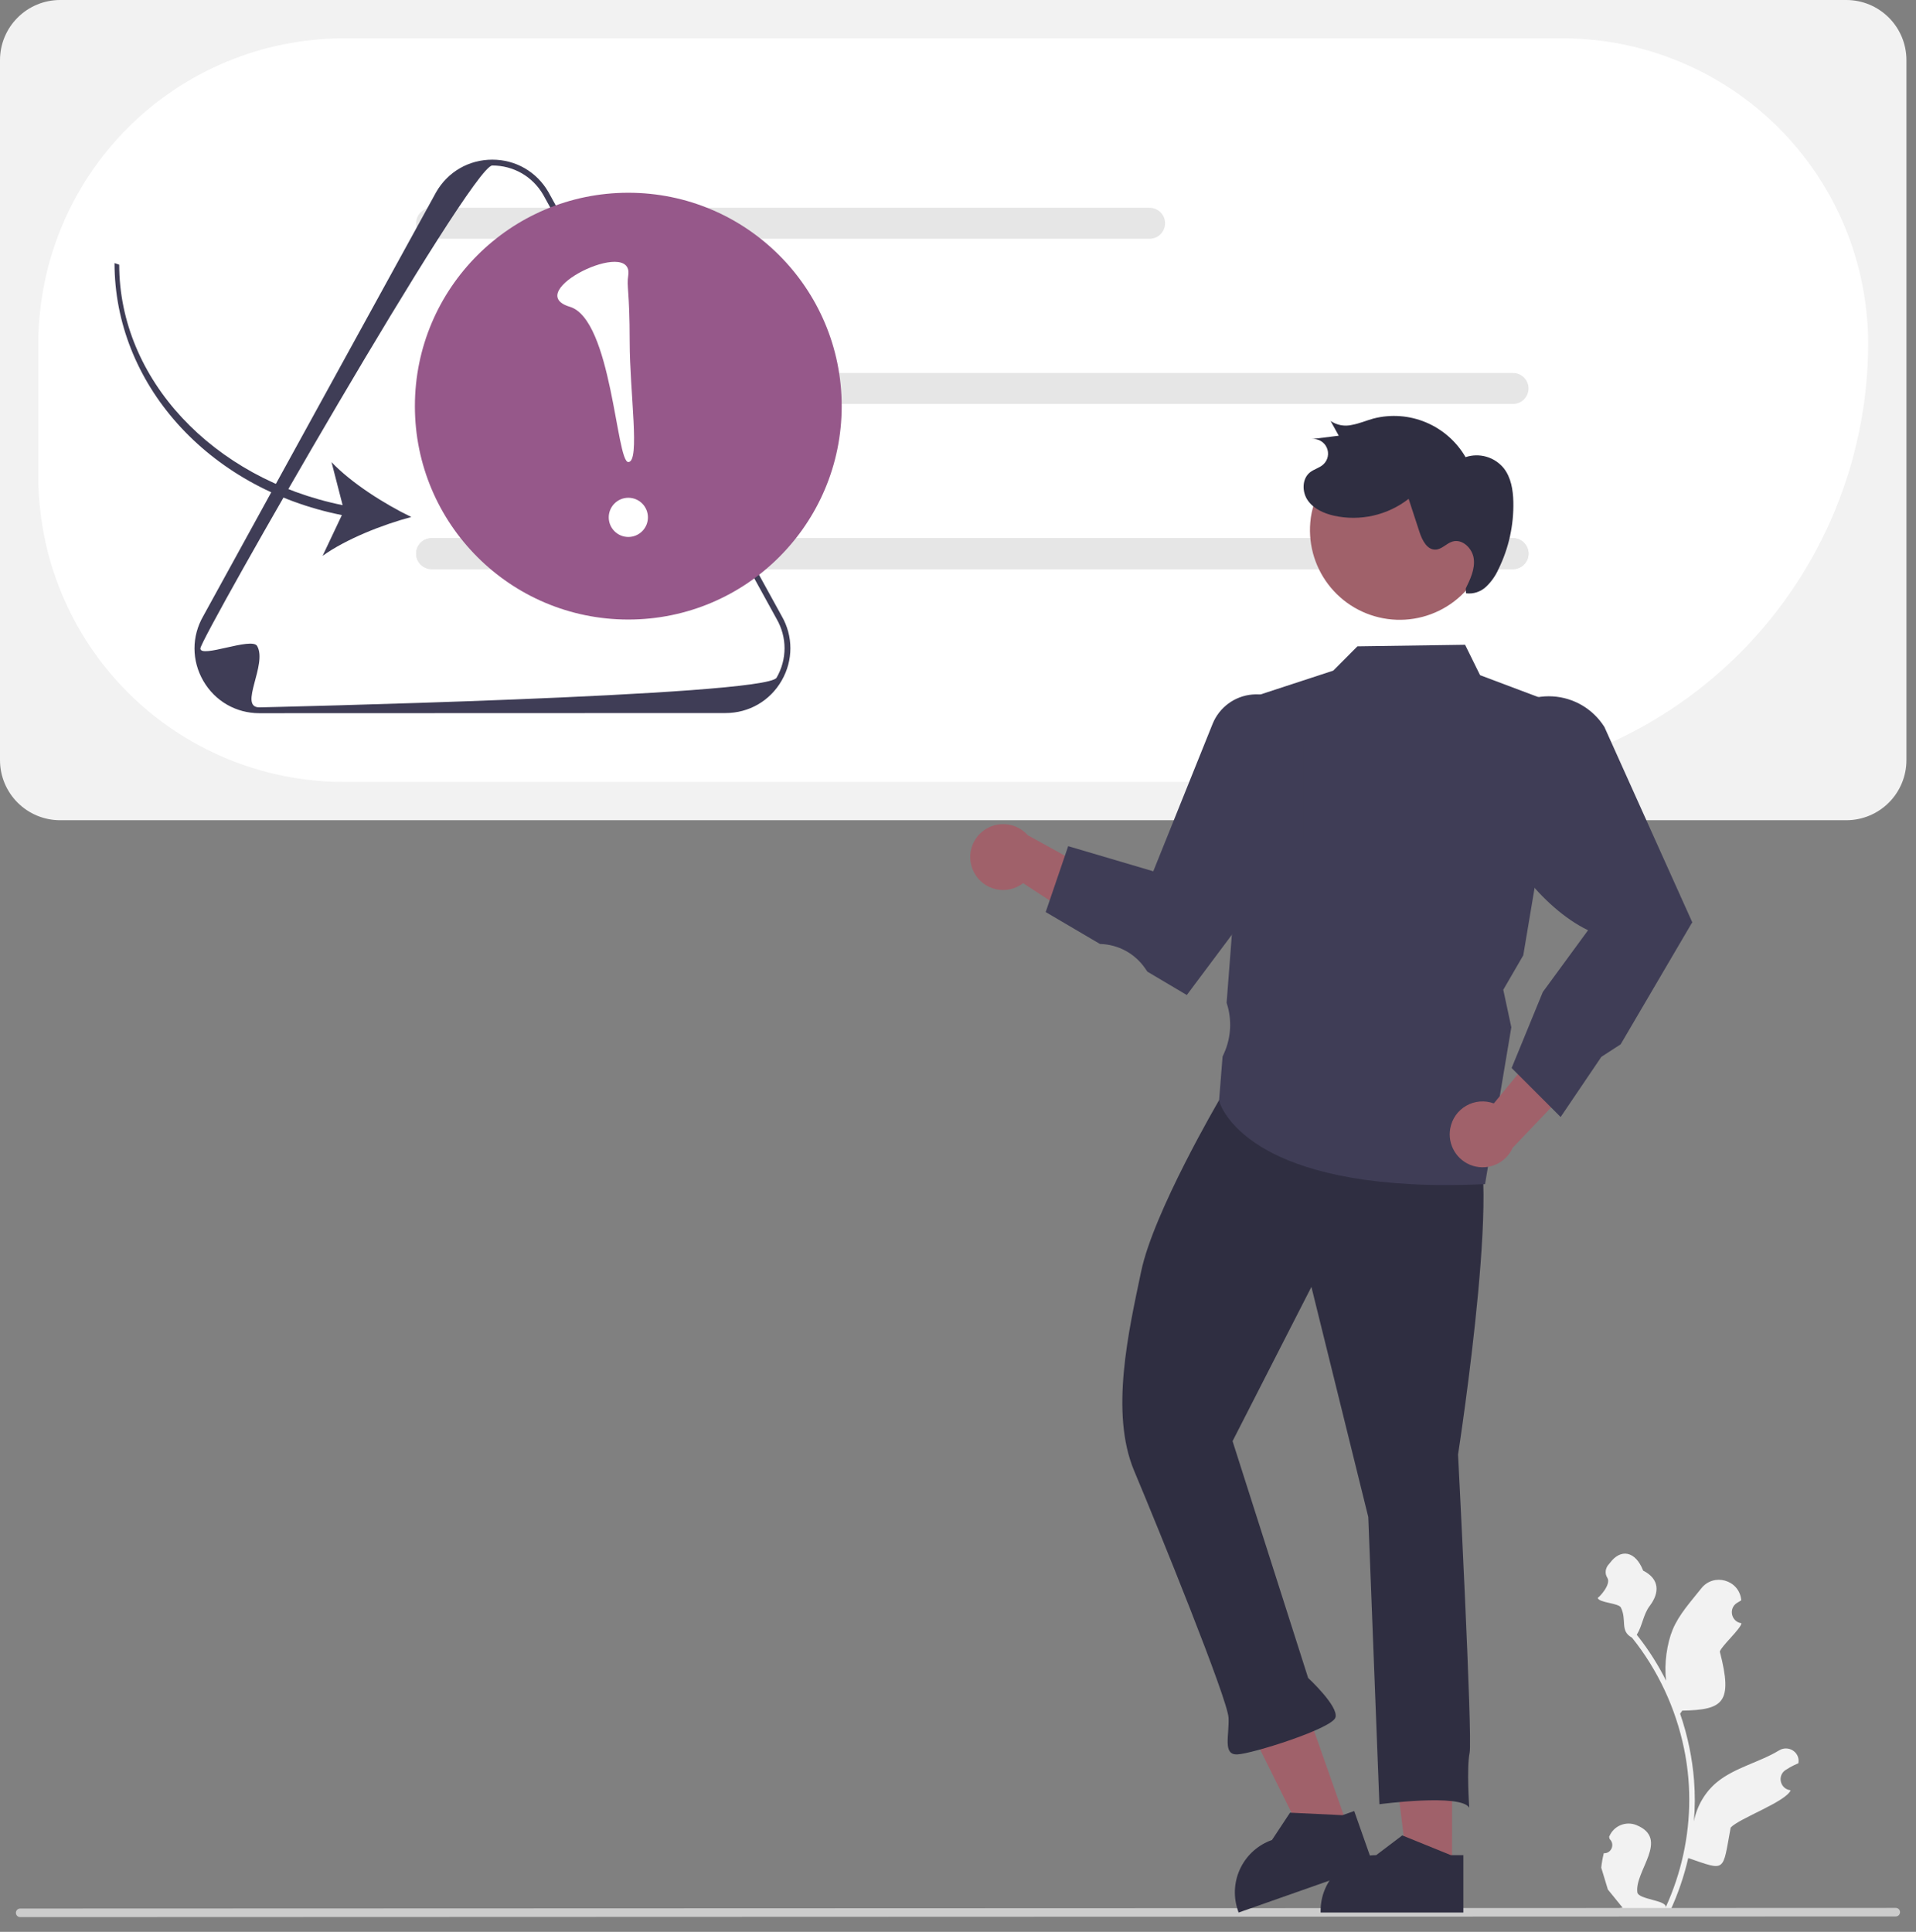 <svg width="120" height="121" viewBox="0 0 120 121" fill="none" xmlns="http://www.w3.org/2000/svg">
<rect x="0" y="0" width="120" height="121" fill="#808080" stroke="none"/>
<path d="M100.446 116.073C100.91 116.102 101.167 115.524 100.815 115.188L100.78 115.049C100.785 115.038 100.789 115.027 100.794 115.016C101.071 114.354 101.834 114.041 102.497 114.315C104.592 115.181 102.38 117.172 102.546 118.518C102.605 118.983 104.425 119.009 104.322 119.465C105.291 117.348 105.8 115.037 105.799 112.712C105.799 112.128 105.767 111.544 105.701 110.962C105.647 110.485 105.573 110.012 105.477 109.543C104.957 107.006 103.834 104.591 102.213 102.574C101.434 102.148 101.909 101.483 101.517 100.686C101.376 100.398 100.118 100.391 100.066 100.076C100.122 100.084 100.935 99.239 100.667 98.822C100.49 98.547 100.545 98.198 100.772 97.963C100.794 97.94 100.815 97.915 100.834 97.889C101.505 96.98 102.429 97.138 102.912 98.374C103.943 98.894 103.953 99.756 103.321 100.586C102.919 101.114 102.864 101.828 102.511 102.394C102.547 102.44 102.585 102.485 102.621 102.531C103.288 103.385 103.864 104.303 104.35 105.268C104.212 104.196 104.414 102.904 104.76 102.072C105.155 101.116 105.9 100.312 106.552 99.486C107.331 98.499 108.916 98.947 109.053 100.197C109.055 100.209 109.056 100.221 109.057 100.233C108.961 100.287 108.866 100.345 108.774 100.406C108.248 100.754 108.43 101.57 109.054 101.666L109.068 101.668C109.033 102.015 107.801 103.109 107.714 103.447C108.547 106.665 107.924 107.09 105.36 107.144L105.226 107.336C105.469 108.034 105.664 108.75 105.811 109.474C105.949 110.147 106.045 110.827 106.099 111.509C106.166 112.371 106.161 113.237 106.088 114.097L106.093 114.066C106.277 113.119 106.791 112.234 107.537 111.621C108.649 110.707 110.221 110.37 111.421 109.635C111.998 109.281 112.739 109.738 112.638 110.407L112.633 110.439C112.454 110.512 112.28 110.596 112.112 110.691C112.015 110.745 111.921 110.803 111.828 110.864C111.302 111.213 111.484 112.028 112.108 112.124L112.122 112.126C112.132 112.128 112.141 112.129 112.151 112.13C111.845 112.858 108.927 113.885 108.393 114.468C107.873 117.279 108.128 117.195 105.736 116.377H105.735C105.474 117.516 105.092 118.629 104.601 119.69L100.548 119.691C100.534 119.646 100.521 119.6 100.508 119.555C100.883 119.578 101.26 119.556 101.629 119.488C101.328 119.119 101.028 118.747 100.727 118.378C100.719 118.371 100.714 118.363 100.708 118.356L100.703 118.351L100.286 116.977C100.319 116.672 100.373 116.37 100.446 116.073L100.446 116.073V116.073V116.073Z" fill="#F2F2F2"/>
<path d="M0.995 119.807C0.995 119.956 1.114 120.075 1.262 120.075L118.732 120.034C118.881 120.034 119 119.915 119 119.766C119 119.618 118.881 119.499 118.732 119.499L1.262 119.539C1.114 119.539 0.995 119.659 0.995 119.807H0.995Z" fill="#CCCCCC"/>
<path d="M115.641 51.374H3.76C2.763 51.373 1.807 50.976 1.103 50.272C0.398 49.567 0.001 48.611 0 47.614V3.76C0.001 2.763 0.398 1.807 1.103 1.103C1.807 0.398 2.763 0.001 3.76 -3.05176e-05H115.641C116.638 0.001 117.593 0.398 118.298 1.103C119.003 1.807 119.4 2.763 119.401 3.76V47.614C119.4 48.611 119.003 49.567 118.298 50.272C117.593 50.976 116.638 51.373 115.641 51.374V51.374Z" fill="#F2F2F2"/>
<path d="M89.548 48.976H21.519C16.45 48.97 11.59 46.954 8.005 43.369C4.421 39.785 2.404 34.925 2.399 29.855V21.521C2.404 16.451 4.421 11.591 8.005 8.007C11.59 4.422 16.45 2.406 21.519 2.4H97.882C102.951 2.406 107.812 4.422 111.396 8.007C114.981 11.591 116.997 16.451 117.003 21.521C116.994 28.8 114.099 35.778 108.952 40.925C103.805 46.072 96.827 48.968 89.548 48.976Z" fill="white"/>
<path d="M71.999 14.954H27.032C26.774 14.954 26.528 14.852 26.346 14.67C26.164 14.488 26.062 14.241 26.062 13.984C26.062 13.727 26.164 13.48 26.346 13.299C26.528 13.117 26.774 13.014 27.032 13.014H71.999C72.256 13.014 72.503 13.117 72.685 13.299C72.867 13.48 72.969 13.727 72.969 13.984C72.969 14.241 72.867 14.488 72.685 14.67C72.503 14.852 72.256 14.954 71.999 14.954V14.954Z" fill="#E6E6E6"/>
<path d="M94.763 25.3H27.032C26.774 25.3 26.528 25.198 26.346 25.016C26.164 24.834 26.062 24.588 26.062 24.331C26.062 24.073 26.164 23.827 26.346 23.645C26.528 23.463 26.774 23.361 27.032 23.361H94.763C95.02 23.361 95.266 23.463 95.448 23.645C95.63 23.827 95.732 24.073 95.732 24.331C95.732 24.588 95.63 24.834 95.448 25.016C95.266 25.198 95.02 25.3 94.763 25.3V25.3Z" fill="#E6E6E6"/>
<path d="M94.763 35.647H27.032C26.774 35.647 26.528 35.544 26.346 35.363C26.164 35.181 26.062 34.934 26.062 34.677C26.062 34.42 26.164 34.173 26.346 33.991C26.528 33.809 26.774 33.707 27.032 33.707H94.763C95.02 33.707 95.266 33.809 95.448 33.991C95.63 34.173 95.732 34.42 95.732 34.677C95.732 34.934 95.63 35.181 95.448 35.363C95.266 35.544 95.02 35.647 94.763 35.647V35.647Z" fill="#E6E6E6"/>
<path d="M94.763 35.647H27.032C26.774 35.647 26.528 35.544 26.346 35.363C26.164 35.181 26.062 34.934 26.062 34.677C26.062 34.42 26.164 34.173 26.346 33.991C26.528 33.809 26.774 33.707 27.032 33.707H94.763C95.02 33.707 95.266 33.809 95.448 33.991C95.63 34.173 95.732 34.42 95.732 34.677C95.732 34.934 95.63 35.181 95.448 35.363C95.266 35.544 95.02 35.647 94.763 35.647V35.647Z" fill="#E6E6E6"/>
<path d="M45.441 44.661L16.246 44.671C14.78 44.671 13.466 43.913 12.732 42.644C12.365 42.008 12.182 41.312 12.181 40.615C12.181 39.918 12.364 39.221 12.731 38.586L27.319 12.03C28.052 10.759 29.365 10.001 30.832 10C32.298 9.999 33.612 10.757 34.346 12.027L48.954 38.577C49.32 39.211 49.503 39.906 49.503 40.603C49.503 41.299 49.32 41.996 48.954 42.631C48.221 43.901 46.908 44.66 45.441 44.661H45.441H45.441ZM12.549 40.615C12.548 41.249 15.77 39.882 16.104 40.46C16.771 41.615 14.912 44.305 16.246 44.305C16.246 44.305 47.97 43.604 48.637 42.448C48.97 41.87 49.136 41.236 49.136 40.602C49.136 39.968 48.969 39.335 48.635 38.757L34.027 12.207C33.361 11.055 32.166 10.366 30.832 10.366C29.498 10.367 12.549 39.98 12.549 40.615H12.549V40.615Z" fill="#3F3D56"/>
<path d="M39.351 38.804C46.732 38.804 52.716 32.82 52.716 25.439C52.716 18.057 46.732 12.073 39.351 12.073C31.969 12.073 25.985 18.057 25.985 25.439C25.985 32.82 31.969 38.804 39.351 38.804Z" fill="#96588A"/>
<path d="M39.353 33.632C40.031 33.632 40.58 33.082 40.58 32.405C40.58 31.727 40.031 31.177 39.353 31.177C38.675 31.177 38.126 31.727 38.126 32.405C38.126 33.082 38.675 33.632 39.353 33.632Z" fill="white"/>
<path d="M39.348 17.245C39.235 17.995 39.437 18.151 39.438 21.381C39.439 24.61 40.109 28.939 39.352 28.94C38.594 28.94 38.317 20.005 35.687 19.214C32.594 18.284 39.713 14.821 39.348 17.245V17.245Z" fill="white"/>
<path d="M21.412 32.262L20.205 34.814C21.665 33.767 23.945 32.865 25.759 32.381C24.069 31.565 22 30.248 20.764 28.945L21.459 31.64C13.316 29.982 7.469 23.735 7.466 16.58L7.172 16.479C7.175 23.953 12.941 30.569 21.412 32.262V32.262Z" fill="#3F3D56"/>
<path d="M90.944 117.102L88.171 117.101L86.852 106.406L90.945 106.406L90.944 117.102Z" fill="#A0616A"/>
<path d="M90.87 116.195L87.911 114.994L87.824 114.958L86.19 116.195C85.294 116.195 84.432 116.541 83.784 117.161C83.136 117.782 82.753 118.628 82.714 119.523C82.71 119.573 82.71 119.624 82.71 119.676V119.79H91.651V116.195H90.87Z" fill="#2F2E41"/>
<path d="M84.45 114.521L81.834 115.441L77.04 105.79L80.9 104.432L84.45 114.521Z" fill="#A0616A"/>
<path d="M84.079 113.691L80.889 113.539L80.795 113.534L79.665 115.244C78.819 115.542 78.121 116.154 77.716 116.954C77.311 117.754 77.23 118.679 77.491 119.537C77.503 119.585 77.52 119.634 77.537 119.682L77.575 119.79L86.009 116.822L84.816 113.432L84.079 113.691Z" fill="#2F2E41"/>
<path d="M91.924 70.984C94.461 70.885 91.318 91.102 91.318 91.102C91.318 91.102 92.237 108.851 92.043 109.783C91.848 110.714 92.018 113.226 92.018 113.226C91.521 112.322 86.393 113.005 86.393 113.005L85.696 95.016L82.134 80.602L77.196 90.264L81.929 105.094C81.929 105.094 83.845 106.867 83.642 107.568C83.438 108.269 78.418 109.849 77.495 109.885C76.573 109.921 76.989 108.75 76.945 107.597C76.9 106.443 72.559 95.756 71.032 92.12C69.505 88.483 70.692 83.356 71.472 79.63C72.251 75.904 76.351 68.912 76.351 68.912C81.441 63.171 89.387 71.082 91.924 70.984Z" fill="#2F2E41"/>
<path d="M61.007 54.646C61.146 54.912 61.342 55.144 61.58 55.325C61.818 55.507 62.093 55.634 62.386 55.698C62.679 55.762 62.982 55.761 63.275 55.695C63.567 55.629 63.841 55.5 64.078 55.317L70.179 59.297L70.16 55.512L64.37 52.312C64.035 51.935 63.574 51.693 63.073 51.633C62.572 51.572 62.066 51.698 61.652 51.986C61.237 52.273 60.943 52.703 60.824 53.194C60.705 53.684 60.77 54.201 61.007 54.646V54.646Z" fill="#A0616A"/>
<path d="M90.606 74.225C84.315 74.225 80.848 72.966 79.007 71.841C76.756 70.466 76.371 69.016 76.355 68.955L76.351 68.938L76.57 66.18L76.666 65.965C77.107 64.977 77.166 63.86 76.83 62.831L76.823 62.809L76.825 62.787L78.296 43.709L83.502 42.004L85.016 40.482L91.759 40.384L92.698 42.289L98.014 44.29L95.403 59.835L94.151 61.993L94.655 64.344L94.651 64.365L93.009 74.168L92.918 74.171C92.108 74.208 91.338 74.225 90.606 74.225Z" fill="#3F3D56"/>
<path d="M74.33 62.322L71.862 60.859L71.708 60.636C71.393 60.183 70.978 59.811 70.493 59.549C70.009 59.287 69.471 59.142 68.92 59.125L68.891 59.124L65.492 57.126L66.901 52.998L72.23 54.572L75.945 45.341C76.149 44.834 76.49 44.394 76.929 44.069C77.369 43.744 77.89 43.547 78.434 43.501C78.979 43.454 79.525 43.56 80.014 43.806C80.502 44.051 80.912 44.427 81.199 44.892C81.493 45.378 81.646 45.937 81.64 46.505V52.545L81.617 52.575L74.33 62.322Z" fill="#3F3D56"/>
<path d="M90.831 70.674C90.884 70.38 91.001 70.1 91.173 69.855C91.346 69.61 91.57 69.406 91.83 69.257C92.09 69.108 92.38 69.018 92.678 68.993C92.977 68.968 93.278 69.009 93.559 69.112L98.182 63.483L99.301 67.099L94.74 71.891C94.534 72.351 94.166 72.721 93.707 72.928C93.247 73.136 92.727 73.168 92.245 73.019C91.763 72.869 91.353 72.547 91.093 72.115C90.832 71.683 90.739 71.171 90.831 70.674V70.674Z" fill="#A0616A"/>
<path d="M97.743 69.963L94.674 66.893L96.628 62.132L99.46 58.265C96.442 56.795 94.177 53.315 92.535 50.434L92.517 50.401L92.925 47.2C93.021 46.451 93.321 45.743 93.792 45.154C94.202 44.641 94.729 44.234 95.329 43.967C95.928 43.699 96.583 43.579 97.238 43.617C97.893 43.654 98.53 43.848 99.095 44.182C99.66 44.516 100.137 44.98 100.486 45.536L105.99 57.772L105.928 57.864L101.501 65.411L100.293 66.194L97.743 69.963Z" fill="#3F3D56"/>
<path d="M93.229 33.966C93.026 35.442 92.247 36.776 91.061 37.677C89.875 38.578 88.38 38.971 86.905 38.77C85.429 38.569 84.094 37.791 83.192 36.606C82.29 35.421 81.895 33.927 82.094 32.451L82.105 32.371C82.338 30.915 83.134 29.609 84.321 28.735C85.508 27.86 86.991 27.487 88.451 27.697C89.91 27.906 91.229 28.68 92.123 29.853C93.016 31.026 93.413 32.504 93.227 33.966L93.229 33.966Z" fill="#A0616A"/>
<path d="M91.799 36.86C92.087 36.274 92.384 35.645 92.303 34.997C92.222 34.349 91.586 33.729 90.962 33.922C90.588 34.037 90.306 34.405 89.916 34.424C89.379 34.45 89.071 33.836 88.904 33.325L88.224 31.244C87.57 31.754 86.812 32.112 86.004 32.295C85.196 32.478 84.357 32.48 83.548 32.301C82.916 32.156 82.278 31.875 81.907 31.343C81.536 30.811 81.538 29.986 82.047 29.584C82.296 29.387 82.628 29.312 82.866 29.102C83.014 28.971 83.116 28.797 83.157 28.604C83.198 28.411 83.175 28.21 83.093 28.03C83.011 27.851 82.873 27.703 82.7 27.608C82.527 27.514 82.329 27.477 82.133 27.504L83.847 27.29L83.336 26.366C83.53 26.498 83.75 26.588 83.981 26.631C84.212 26.673 84.449 26.667 84.677 26.612C85.138 26.529 85.573 26.339 86.024 26.213C87.117 25.934 88.271 26.019 89.312 26.456C90.352 26.893 91.222 27.657 91.788 28.633C92.209 28.492 92.664 28.483 93.091 28.606C93.518 28.73 93.898 28.98 94.18 29.324C94.638 29.906 94.763 30.683 94.781 31.424C94.814 32.885 94.496 34.333 93.852 35.645C93.667 36.062 93.402 36.438 93.072 36.752C92.905 36.908 92.707 37.025 92.49 37.096C92.274 37.167 92.044 37.189 91.818 37.162" fill="#2F2E41"/>
</svg>
